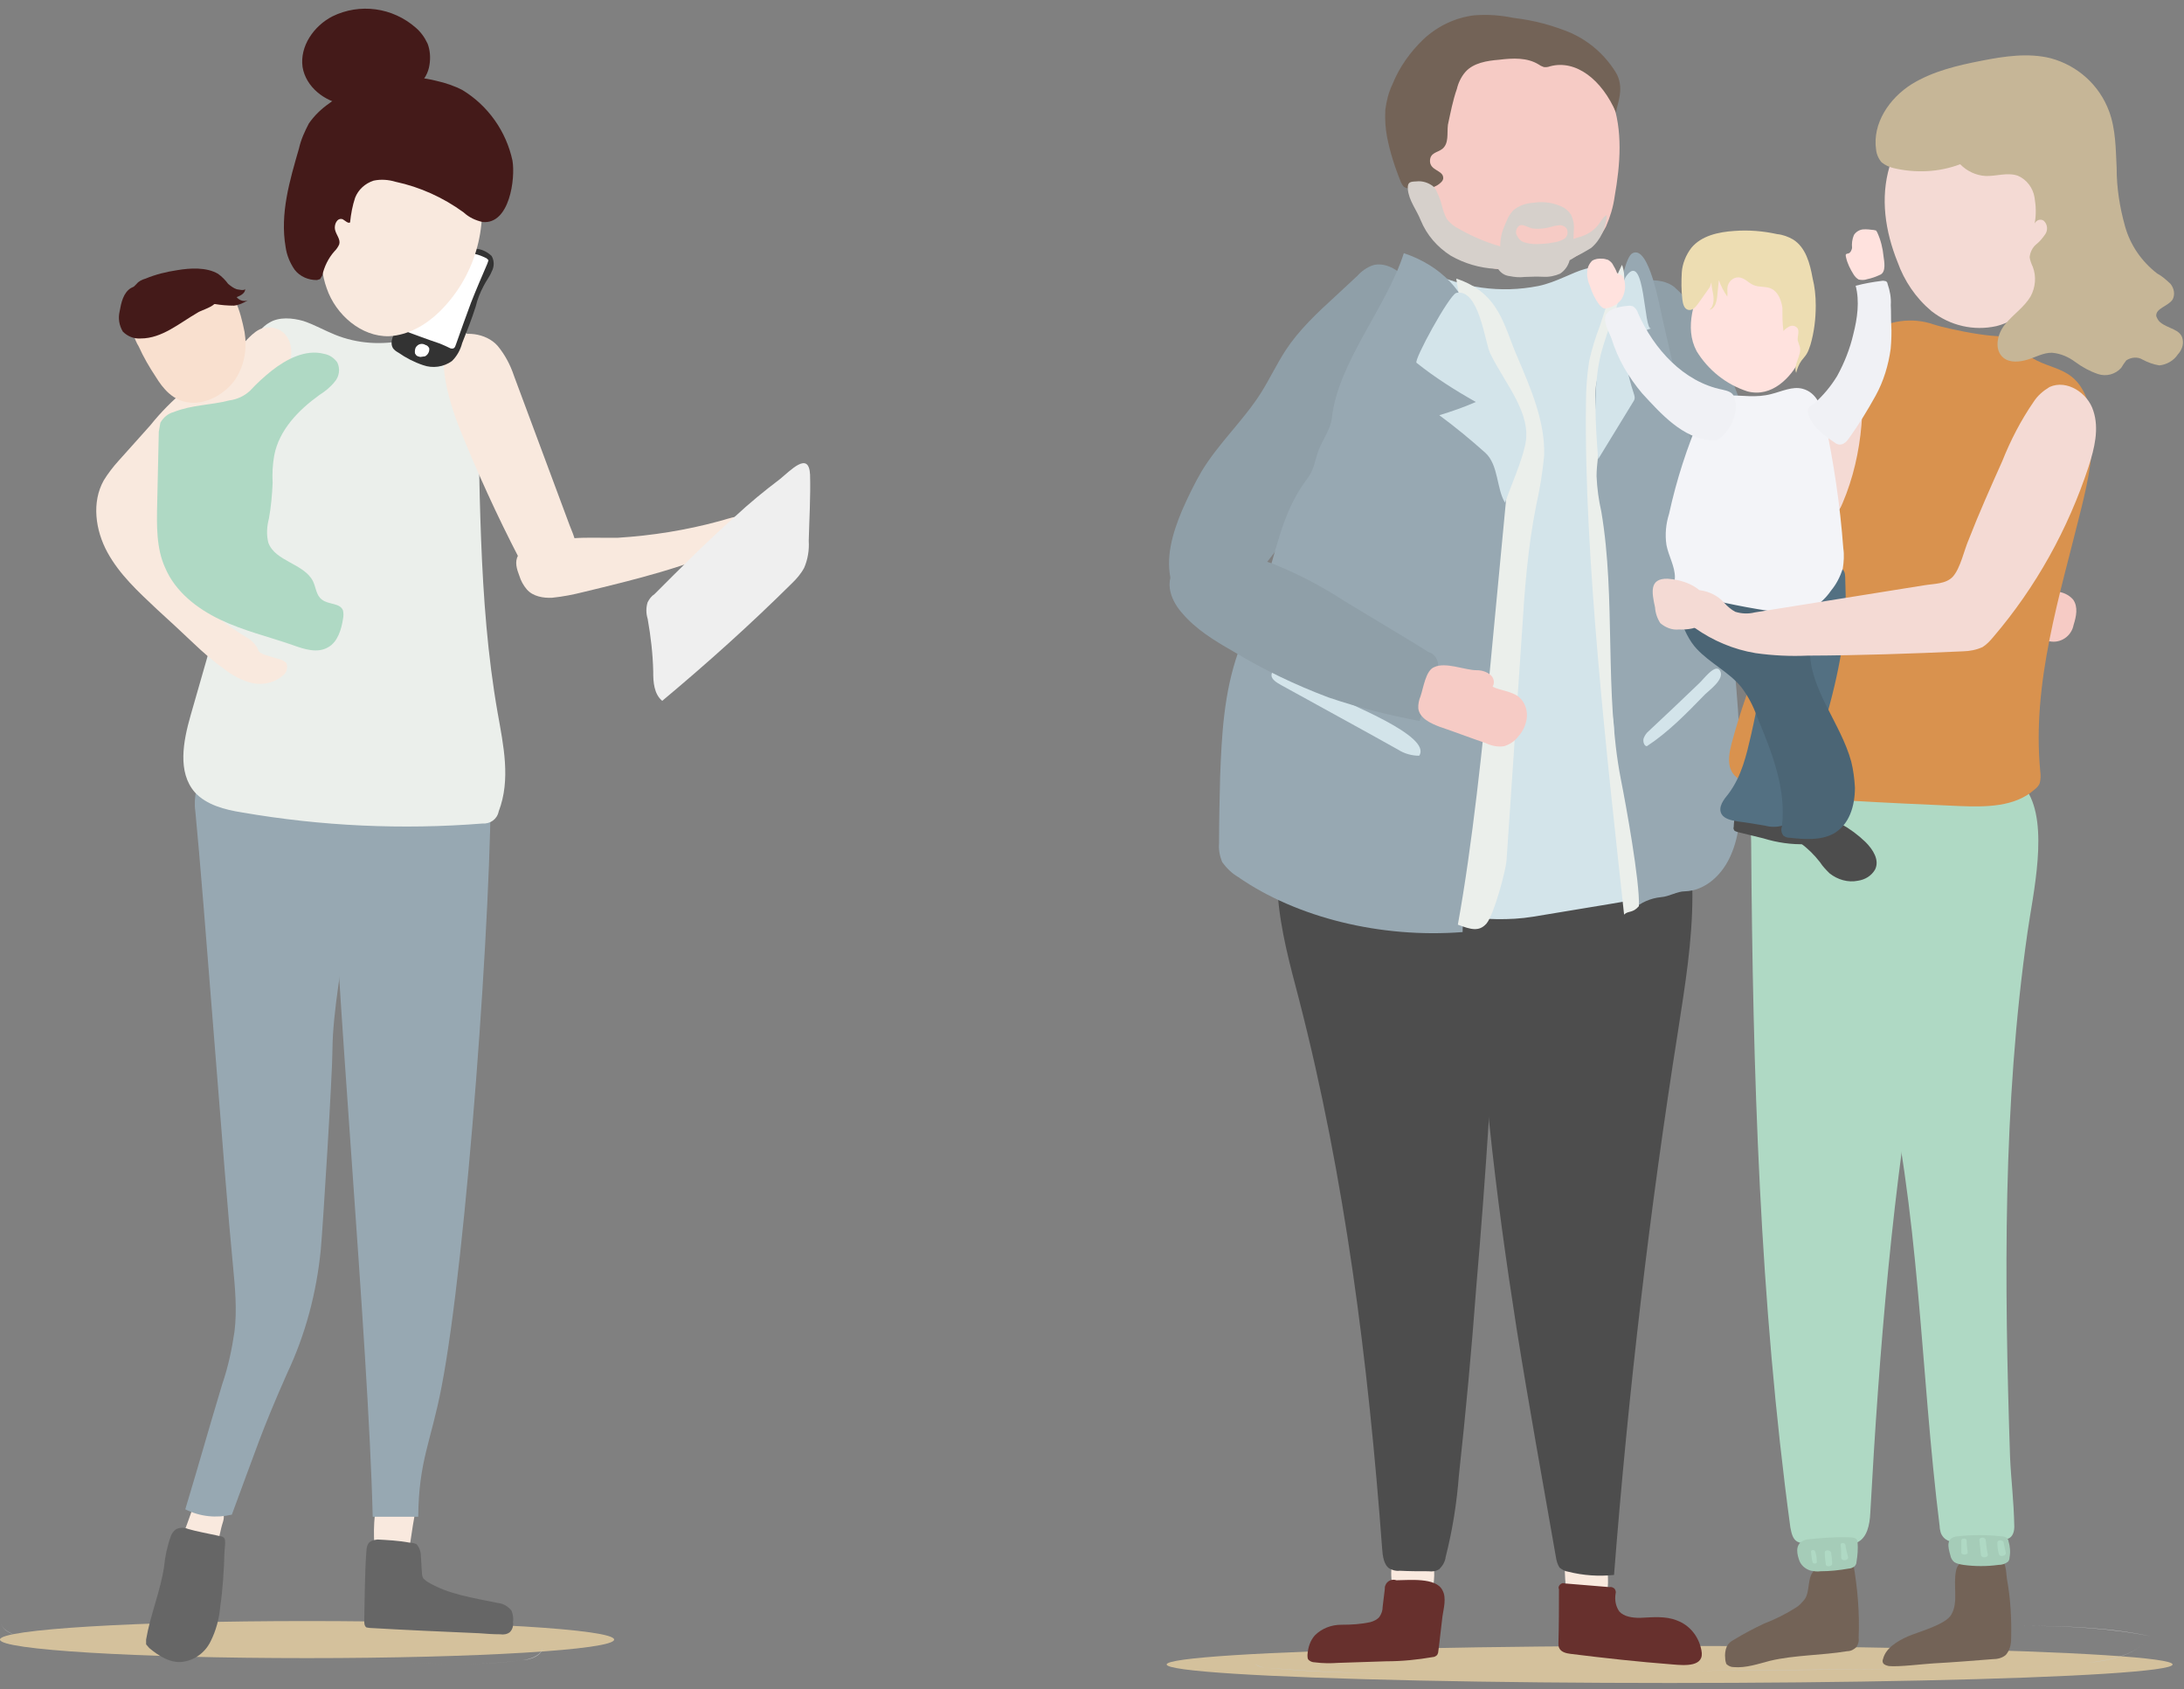 <?xml version="1.0" encoding="utf-8"?>
<!-- Generator: Adobe Illustrator 21.1.0, SVG Export Plug-In . SVG Version: 6.00 Build 0)  -->
<svg version="1.1" id="Capa_1" xmlns="http://www.w3.org/2000/svg" xmlns:xlink="http://www.w3.org/1999/xlink" x="0px" y="0px"
	 viewBox="0 0 412.5 319" style="enable-background:new 0 0 412.5 319;" xml:space="preserve">
<rect x="0" y="0" width="412.5" height="319" fill="#808080" stroke="none"/>
<style type="text/css">
	.st0{fill:#D4C19C;}
	.st1{fill:url(#SVGID_1_);}
	.st2{fill:#F9E9DE;}
	.st3{fill:#97A8B2;}
	.st4{fill:#EBEFEB;}
	.st5{fill:#F9E0CF;}
	.st6{fill:#AFD9C4;}
	.st7{fill:#441A19;}
	.st8{fill:#333333;}
	.st9{fill:#FFFFFF;}
	.st10{fill:#EFEFEF;}
	.st11{fill:#666666;}
	.st12{fill:url(#SVGID_2_);}
	.st13{fill:#8F9FA8;}
	.st14{fill:#4D4D4D;}
	.st15{fill:#D3E4EA;}
	.st16{fill:#F6CBC5;}
	.st17{fill:#67302D;}
	.st18{fill:#736357;}
	.st19{fill:#D6D0CB;}
	.st20{fill:#F4DAD4;}
	.st21{fill:#D9924E;}
	.st22{fill:#537082;}
	.st23{fill:#4B6575;}
	.st24{fill:#FFE2DE;}
	.st25{fill:#F3F4F8;}
	.st26{fill:#A5CCB8;}
	.st27{fill:#EDDDB2;}
	.st28{fill:#F0F1F5;}
	.st29{fill:#998675;}
	.st30{fill:#C6B697;}
</style>
<g transform="translate(0.194 1.014)">
	<ellipse class="st0" cx="57.8" cy="308.6" rx="58" ry="3.5"/>
	
		<linearGradient id="SVGID_1_" gradientUnits="userSpaceOnUse" x1="-595.315" y1="516.3" x2="-594.315" y2="516.3" gradientTransform="matrix(102.234 0 0 -9.375 60861.18 5149.576)">
		<stop  offset="0" style="stop-color:#CCCCCC"/>
		<stop  offset="1" style="stop-color:#CCCCCC"/>
	</linearGradient>
	<path class="st1" d="M86,313.2c4.2,0.1,8.4-0.2,12.5-0.7c1.7-0.2,3.9-1.1,3.8-2.7v0.2c0,1.5-2.1,2.4-3.8,2.5
		C94.3,313,90.1,313.3,86,313.2c-3.1,0-6.2-0.1-9.3-0.2c-15.1-0.3-30.1-0.8-45.2-1.2c-9.9-0.3-20-0.6-29.2-4.2
		c-1.1-0.4-2.3-1.2-2.3-2.3c0,1.1,1.2,1.8,2.3,2.3c9.2,3.6,19.3,3.9,29.2,4.2c15.1,0.4,30.1,0.9,45.2,1.2
		C79.7,313.1,82.8,313.2,86,313.2z"/>
	<path class="st2" d="M40.9,290.9l-0.2,0.4l-0.6,0.2c-1.5,0-3-0.2-4.5-0.4c-0.6-0.1-1.4-0.4-1.6-1c0-0.3,0.1-0.6,0.2-0.9
		c0.7-1.7,1.3-3.4,1.9-5.1l0.1-0.2l0.3-0.1c1.1,0,2.1,0.1,3.2,0.3c0.7,0.1,1.9,0.2,2.3,0.9c0.3,0.7-0.3,1.9-0.4,2.5
		C41.3,288.7,41.1,289.7,40.9,290.9z"/>
	<path class="st2" d="M77.2,290.9c-1.4,0.1-4.8,0.2-6.2,0.3l-0.3-0.1l-0.2-0.4c-0.1-1.9-0.1-3.7,0.1-5.6l0.2-0.4l0.4-0.2
		c1.5-0.2,2.9-0.3,4.4-0.3c0.7-0.1,1.4,0.1,2,0.4c0.6,0.3,0.5,0.6,0.4,1.2C77.7,287.4,77.5,289.1,77.2,290.9z"/>
	<path class="st3" d="M43.6,285c-2.9,0.7-6,0.4-8.8-1c3.1-10.3,3.9-13.4,7-23.7c1.1-3.2,1.8-6.5,2.3-9.9c0.5-4.1,0.1-8.3-0.3-12.5
		c-1.6-16.1-5.5-69.6-7.1-85.7c-0.2-1.4-0.1-2.8,0.2-4.1c1.2-3.7,12-4.3,15.8-4.6c0.9-0.1,7.3-0.1,8,0.4c0.8,0.6,7.1-0.5,7.2,0.4
		c1.9,12.6-5.2,39.2-5.3,52.8c0,4.6-1.8,33.4-2.2,37.8c-0.8,8.2-2.9,16.1-6.4,23.5C49.1,269.5,48.4,272.1,43.6,285z"/>
	<path class="st3" d="M65.5,145.8c1-0.8,10.6-1.5,11.8-1.5l15.2,0.3c0.3,24.6-4.6,92.2-9.3,116.3c-2,10.4-4.3,13.9-4.4,24.5h-8.6
		c-0.8-33.2-7.2-102.2-8-135.4C62.3,148.3,64.2,146.8,65.5,145.8z"/>
	<path class="st4" d="M83,61.4c-2.2,0.4-4.3,1.2-6.6,1.8c-4.4,1-9.1,0.7-13.3-1c-2-0.8-3.9-1.9-6-2.6c-2.1-0.6-4.6-0.8-6.4,0.3
		c-2.7,1.5-3.6,4.9-4,8c-1.5,11.2-0.3,22.8-2.2,33.9c-0.7,3.9-1.8,7.6-2.8,11.4c-1.9,7-3.9,14-5.9,20.9c-1.4,4.9-2.5,10.7,0.8,14.5
		c2.2,2.4,5.7,3.3,8.9,3.8c15,2.6,30.3,3.3,45.4,2.1c1.5,0.1,2.8-0.8,3.1-2.3c2.3-6,0.9-12.4-0.2-18.6c-3.8-21.6-3.2-43.7-4-65.6
		C89.6,63,88.7,60.4,83,61.4z"/>
	<path class="st2" d="M84.6,73.8c-0.9-3.2-1.9-9.4,0.4-10.9c2.3-1.5,6.6-1.1,8.8,1.4c1.4,1.7,2.4,3.6,3.1,5.7
		c3.5,9.4,7,18.8,10.5,28.2c0.9,2.1,1.6,4.4,2.1,6.7c0.1,0.5,0.1,1.1,0,1.7c-0.2,0.5-0.6,0.9-1.1,1.1c-2.5,1.4-5.6,4.4-8.1,2.1
		c-1-0.9-1.8-3.9-2.4-5.3c-4.2-8.1-8-16.4-11.4-24.9C85.7,77.6,85.1,75.7,84.6,73.8z"/>
	<path class="st2" d="M50.3,60.8c-2.2,0.1-3.7,2.3-5.3,3.8c-2.9,3.2-6.9,5.3-10.2,8c-2.4,2-4.6,4.2-6.6,6.7c-2,2.2-3.9,4.4-6,6.7
		c-1,1.1-2,2.4-2.8,3.7c-2.3,4.1-1.6,9.4,0.7,13.6s5.8,7.4,9.3,10.7c2.4,2.2,4.7,4.3,7,6.5c1.8,1.7,3.6,3.3,5.6,4.7
		c1.6,1.3,3.5,2.3,5.5,2.8c2.1,0.4,4.3-0.1,5.9-1.6c0.6-0.5,0.8-1.4,0.5-2.2c-0.3-0.3-0.8-0.6-1.2-0.7c-1-0.3-1.8-0.5-2.7-0.8
		c-0.4-0.1-0.7-0.3-1.1-0.5c-0.4-0.3-0.4-0.9-0.7-1.2c-0.5-0.7-1.1-1.3-1.9-1.7c-7.3-4.4-13.8-10.9-15.8-19.2
		c-0.3-0.9-0.4-1.9-0.2-2.8c0.2-0.8,0.6-1.5,1.1-2.2c1.6-2.6,3.3-5.1,5.3-7.4c2.9-3.4,6.5-6.1,9.8-9.1c3.2-3.1,6.4-6.5,7.9-10.7
		C55.6,64.6,54.3,60.7,50.3,60.8z"/>
	<path class="st5" d="M37,51.1c1.4,0.1,2.8,0.4,4.1,1c1.4,0.8,2.5,2.1,3.1,3.6c0.9,1.9,1.4,4,1.8,6c0.5,3,0,6.1-1.6,8.7
		c-1.8,2.8-5.5,5-8.8,4.6c-3.1-0.3-5-2.6-6.4-4.9c-1.2-1.8-2.3-3.7-3.2-5.7c-0.8-1.3-1.2-2.8-1.4-4.4c-0.1-1.7,0.2-3.5,1.1-5
		C27.4,50.7,32.8,50.8,37,51.1z"/>
	<path class="st6" d="M32.6,76.8c-1.1,0.3-1.9,1-2.5,2c-0.1,0.5-0.2,1.1-0.3,1.7c-0.1,4.5-0.2,8.9-0.3,13.4
		c-0.1,4.2-0.2,8.6,1.5,12.3c1.9,4.5,6,7.7,10.4,9.8c4.4,2.1,9.1,3.2,13.7,4.8c2.2,0.8,4.7,1.6,6.7,0.4c1.8-1,2.5-3.4,2.8-5.4
		c0.1-0.5,0.1-1,0-1.5c-0.5-1.5-2.8-1.1-4-2.1c-1.1-0.8-1.1-2.3-1.7-3.5c-1.7-3.3-7.1-3.7-8.4-7.2c-0.4-1.5-0.3-3.1,0.1-4.6
		c0.4-2.2,0.6-4.5,0.7-6.7c-0.1-1.8,0-3.5,0.3-5.2c0.9-4.8,4.6-8.6,8.5-11.4c1.1-0.7,2.1-1.5,2.9-2.5c0.9-1,1.1-2.5,0.5-3.7
		c-0.6-0.8-1.4-1.4-2.5-1.6c-3.5-0.9-7.1,1-9.9,3.2c-1.5,1.2-2.8,2.4-4.1,3.8c-1.1,1-2.4,1.6-3.9,1.8C39.7,75.5,36.1,75.4,32.6,76.8
		z"/>
	<path class="st7" d="M22.4,57.8c0.3-1.7,0.7-3.5,2.1-4.4l0.6-0.3l0.5-0.5c0.4-0.5,1-0.8,1.7-1c1.9-0.8,4-1.3,6-1.6
		c2.4-0.4,5.5-0.6,7.7,0.7c0.7,0.5,1.4,1.2,1.9,1.9c0.5,0.4,1,0.8,1.6,1c0.1,0,1.6,0.4,1.6-0.1c0.1,0.8-0.8,1.3-1.6,1.6
		c0.5,0.6,1.3,0.9,2.1,0.6c-0.8,0.5-1.7,0.9-2.6,1c-1.2,0-2.4-0.1-3.6-0.3h-0.1c-0.9,0.8-2.6,1.2-3.3,1.7c-3.3,1.9-6.6,4.8-10.6,4.8
		c-1.3,0.1-2.5-0.4-3.4-1.3C22.3,60.4,22.1,59.1,22.4,57.8z"/>
	<g transform="translate(-7.038 11.158) rotate(-8)">
		<path class="st7" d="M87.1,12.3c0.4-1.3,0.5-2.7,0.2-4C86.9,7,86.3,5.9,85.5,5c-3.8-4.4-9.8-6.1-15.3-4.3
			c-3.7,1.3-6.9,4.7-6.9,8.7c0.1,3.8,3.2,7,6.8,8.1C75.2,19.1,85.4,18.3,87.1,12.3z"/>
		<path class="st8" d="M90.8,47.9c1.2,0.2,2.2,0.9,2.9,1.8c0.4,1,0.2,2.1-0.4,2.9c-0.5,0.9-1.3,1.6-1.9,2.5c-0.8,1.1-1.5,2.3-2,3.6
			c-1.1,2.3-2.3,4.4-3.5,6.5c-0.5,1.2-1.3,2.3-2.4,3.1c-1.7,0.9-3.8,0.9-5.5,0c-1.6-0.8-3-1.8-4.3-3c-0.4-0.3-0.7-0.6-0.9-1
			c-0.4-1,0.2-2.1,0.9-3c2.5-3.6,5-7.2,7.5-10.7c0.7-1.1,2.4-4.4,3.6-4.6c0.7-0.1,2.1,0.6,2.8,0.8C88.6,47.2,89.7,47.6,90.8,47.9z"
			/>
		<path class="st9" d="M81.7,64.7c-2.4-1.2-4.8-2.5-7.2-3.8c0.9-1,1.7-2.1,2.5-3.2c0.4-0.7,0.8-1.4,1.2-2c1.8-3,3.8-5.9,6-8.7
			l0.3-0.3l0.4,0.1c1.5,0.5,3.1,1.1,4.6,1.7c1.2,0.3,2.2,0.8,3.2,1.5l0.3,0.4L92.7,51c-1.4,2.3-2.8,4.6-4.1,6.9
			c-1.3,2.4-2.5,4.7-3.8,7.2c-0.3,0.5-0.4,1.1-1.2,0.8C83,65.5,82.4,65.1,81.7,64.7z"/>
		<path class="st9" d="M79.6,65.3c0,0.6-0.4,1.2-1,1.4h-0.9c-0.3-0.1-0.5-0.2-0.7-0.4l-0.2-0.4c0-0.4,0.1-0.8,0.3-1.1
			c0.5-0.6,1.3-0.7,1.9-0.2C79.3,64.7,79.5,65,79.6,65.3z"/>
		<path class="st2" d="M75.4,25.9c-4.3,2.3-7.9,5.9-10.2,10.2c-2.6,4.6-4.3,10.1-3.2,15.3c1,5.2,5.2,10,10.4,10.6
			c3.6,0.3,7.1-1.1,10-3.2c7.5-5.5,11.6-14.5,10.9-23.7c-0.2-3.7-0.9-8.3-4.4-10.2C85.3,23,78.9,24.1,75.4,25.9z"/>
		<path class="st7" d="M92.9,43.1c-1.3-0.5-2.4-1.2-3.3-2.3c-3.4-3.3-7.5-5.9-11.9-7.5c-1.3-0.6-2.7-0.9-4.1-0.8
			c-1.7,0.3-3.1,1.3-3.9,2.7c-0.7,1.4-1.2,2.9-1.6,4.5c-0.4,0.2-0.9-0.5-1.3-0.8c-1-0.5-1.8,0.8-1.7,1.8s0.8,1.9,0.4,2.8
			c-0.3,0.5-0.7,0.9-1.1,1.2c-1.3,1.1-2.3,2.6-2.9,4.2L61,49.5l-0.6,0.1c-1.6-0.2-3.1-1.1-3.9-2.5c-0.7-1.4-1.1-2.9-1.1-4.5
			c-0.2-6.4,2.5-12.3,5.1-18.1c0.6-1.6,1.5-3,2.5-4.4c1.2-1.3,2.7-2.4,4.3-3.2c2.1-1.2,4.4-2.1,6.7-2.7c4.7-1,9.6-0.5,14,1.3
			c1.6,0.6,3.2,1.4,4.6,2.4c4.4,3.6,7.1,8.9,7.5,14.5C100.2,35.8,97.9,44.3,92.9,43.1z"/>
	</g>
	<g transform="translate(-28.628 33.855) rotate(-17)">
		<path class="st2" d="M119.3,106.2c-2.8-0.8-5.5-1.8-8.2-2.4c-2.5-0.6-5.1-0.9-7.6-0.9c-1.1-0.1-2.3,0.2-3.2,1
			c-1,0.9-1,2.4-0.9,3.7c0,1,0.2,2,0.6,2.9c0.7,1.6,2.5,2.5,4.1,2.9c2,0.4,4,0.6,6,0.7c10,0.6,20.1,1.2,30-0.2
			c1.5-0.3,5-1.1,4.6-3.4c-0.4-2-4.7-1.6-6.2-1.7C132,108.6,125.6,107.7,119.3,106.2z"/>
		<path class="st10" d="M153.6,117.3c-0.4,1.7-1.2,3.3-2.3,4.6c-0.9,0.9-2,1.6-3.2,2.2c-9.7,5.1-19.6,9.7-29.8,14
			c-1.1-1.7-0.6-3.9,0-5.8c0.9-3.2,1.5-6.5,1.9-9.8c0-1.1,0.3-2.1,0.9-3c0.5-0.5,1-0.9,1.7-1.1c6.2-3.3,12.4-6.6,18.9-9.6
			c3.3-1.6,6.7-3,10-4.2c2.5-1,6.9-3.6,5.8,0.8C156.4,109.4,154.9,113.4,153.6,117.3z"/>
	</g>
	<path class="st11" d="M77.2,290.3c0.5,0,0.9,0.1,1.3,0.3c0.5,0.6,0.8,1.4,0.8,2.2c0.1,1.1,0.1,2.2,0.2,3.2c0,0.4,0.1,0.8,0.3,1.1
		l0.6,0.5c4,2.5,8.8,3.1,13.5,4.1c1,0.1,1.8,0.6,2.5,1.4c0.3,0.7,0.4,1.5,0.3,2.2c0.1,0.7-0.1,1.4-0.6,1.9c-0.5,0.4-1.2,0.5-1.8,0.4
		c-1.4,0-2.7-0.1-4-0.2c-6.9-0.3-13.8-0.6-20.7-1l-0.6-0.1c-0.4-0.3-0.4-0.9-0.4-1.3c0.1-4.4,0.1-8.8,0.4-13
		c0.1-1.6,0.5-2.1,2.1-2.3C72.9,289.8,75.1,289.9,77.2,290.3z"/>
	<path class="st11" d="M35.3,287.7c-0.7-0.3-1.6-0.3-2.3,0.1c-0.4,0.3-0.7,0.7-0.9,1.2c-0.7,1.9-1.1,3.8-1.3,5.8
		c-0.7,4.7-2.6,9.1-3.4,13.8c0,0.3,0,0.6,0,0.9l0.6,0.7c1.8,1.5,4,2.9,6.3,2.6c2.3-0.3,4.3-1.8,5.3-3.9c1-2,1.6-4.2,1.8-6.5
		c0.5-3.4,0.7-6.9,0.8-10.3c0-0.6,0.3-2.1,0-2.6c-0.3-0.5-1-0.4-1.6-0.6C38.8,288.5,37,288.2,35.3,287.7z"/>
</g>
<g transform="translate(0.448 1.71)">
	<ellipse class="st0" cx="314.9" cy="312.6" rx="95" ry="3.5"/>
	
		<linearGradient id="SVGID_2_" gradientUnits="userSpaceOnUse" x1="-596.612" y1="514.176" x2="-595.612" y2="514.176" gradientTransform="matrix(169.853 0 0 -8.862 101572.055 4866.56)">
		<stop  offset="0" style="stop-color:#CCCCCC"/>
		<stop  offset="1" style="stop-color:#CCCCCC"/>
	</linearGradient>
	<path class="st12" d="M263.1,314.2c-8.2,0.1-16.3-0.3-24.4-1c-0.8,0-1.5-0.2-2.1-0.7c0.6,0.4,1.3,0.7,2.1,0.7
		c8.1,0.8,16.1,1.1,24.2,1h0.4c3,0,5.9,0,8.8,0C269.1,314.2,266.1,314.2,263.1,314.2z M319.6,313.8c16.2-0.1,32.4-0.3,48.5-0.4
		C351.9,313.5,335.7,313.6,319.6,313.8L319.6,313.8z M368.8,313.4c8.4,0.1,16.8-0.3,25.1-1.1c3.8-0.4,7.9-1.2,10.8-3.8
		c-2.9,2.6-7,3.3-10.8,3.8C385.5,313.1,377.2,313.5,368.8,313.4L368.8,313.4z M236.1,311.8c-0.1-0.3-0.2-0.6-0.2-1
		C235.9,311.2,236,311.5,236.1,311.8L236.1,311.8z M405.8,307.3L405.8,307.3c-7.1-1.6-15.7-2-24.7-2l0,0
		C390.1,305.3,398.6,305.8,405.8,307.3z"/>
	<path class="st13" d="M315.9,52.6c8.8,7.9,11.4,20.5,16.2,31.3c1.9,4.3,4.3,8.5,6.6,12.6c0.9,1.8,2.1,3.5,3.6,4.8
		c1.6,1.1,3.3,1.9,5.2,2.3c5.6,1.4,4.6,0.9,10.4,1.3c7.5,0.5,1.9,0,9.4,0.5c0.9,0,1.7,0.2,2.5,0.5c1.3,0.8,2.2,2.2,2.2,3.7
		c0.1,1.5-1.4,5.7-1.8,7.1c-0.1,0.7-0.4,1.3-0.9,1.7c-0.5,0.3-1.1,0.5-1.6,0.5c-3.1,0.2-6.1,0.3-9.2,0.1c-18.1-0.7-16.2-0.8-34-4
		c-1.3-0.2-1.5-3.2-2.6-3.9c-1.3-1-2.3-2.2-2.9-3.7c-3.9-7.9-4.9-16.8-6.9-25.4c-1.3-5.5-3-10.9-4.8-16.4c-0.9-2.9-4-8.5-2.4-11.5
		C306.9,50.9,313.4,50.3,315.9,52.6z"/>
	<path class="st2" d="M270.2,298.9c0,0.1,0,0.3-0.1,0.4c-0.1,0.2-0.3,0.2-0.6,0.2c-2.1,0.2-4.2,0-6.3-0.6c-0.3,0-0.6-0.3-0.6-0.7
		c-0.3-1.6-0.4-3.2-0.1-4.9c0-0.1,0.1-0.3,0.2-0.4c0.1-0.1,0.3-0.2,0.5-0.1c1.6-0.1,5.1-0.5,6.5,0.3
		C271,294,270.2,297.6,270.2,298.9z"/>
	<path class="st2" d="M303.1,299c0,0.1-0.1,0.3-0.2,0.4c-0.1,0.1-0.3,0.2-0.5,0.2c-2.1,0.1-4.2,0.1-6.3,0c-0.2,0-0.4,0-0.5-0.1
		c-0.2-0.2-0.3-0.4-0.2-0.6c-0.2-1.6-0.3-3.2-0.3-4.8c2,0,4,0.1,6,0.1c1.4,0,1.8-0.1,2.1,1.1C303.3,296.6,303.3,297.8,303.1,299z"/>
	<path class="st14" d="M275.1,276.9c-0.4,5.2-1.2,10.3-2.5,15.4c-0.1,0.9-0.6,1.7-1.2,2.3c-0.6,0.4-1.3,0.5-2.1,0.4
		c-1.8,0-3.6,0-5.4-0.1c-0.7,0.1-1.3-0.1-1.9-0.4c-1.1-0.7-1.3-2.4-1.4-3.8c-2.6-35-7-70-15.7-103.7c-1.7-6.5-3.5-13-4-19.7
		c-0.5-6.7,0.6-13.8,4.2-19.2c5-7.4,13.9-9.9,22.1-10.4c4.2-0.4,8.4-0.1,12.5,0.9c4.8,1.2,4.2,3.3,4,8.5
		c-0.3,10.4-0.7,20.9-1.2,31.4c-1,20.9-2.3,41.8-4.1,62.6C277.5,253.2,276.4,265,275.1,276.9z"/>
	<path class="st14" d="M293.4,292.2c0.1,0.7,0.3,1.5,0.7,2.1c0.5,0.4,1,0.7,1.7,0.8c2.8,0.7,5.7,0.9,8.6,0.6
		c2.7-34.5,6.7-68.7,12.1-102.8c1.3-8.4,2.7-16.9,2.7-25.4c0-8.5-1.5-17.3-5.6-24.5c-3.2-5.5-7.8-10-13.5-13
		c-5.5-2.8-19.7-5.6-20.7,4.3c-1.1,12.5-1.5,25.1-1.1,37.6c0.6,26,3.7,51.8,7.7,77.3C288.3,263.6,290.9,277.9,293.4,292.2z"/>
	<path class="st13" d="M258.8,48.4c-1.1,0.4-2.1,1.1-2.9,2c-1.4,1.3-2.8,2.6-4.2,3.9c-3.4,3.1-6.8,6.3-9.3,10.1
		c-1.7,2.6-3,5.4-4.7,8.1c-3.3,5.2-8,9.5-11.2,14.8c-1.4,2.4-2.6,4.9-3.7,7.4c-1.8,4.3-3.2,9-2,13.5c0.6,2.2,2,4.3,4.2,4.9
		c1.6,0.3,3.2,0,4.6-0.7c3.9-1.8,6.9-5,9.6-8.4c11.2-14.2,16.9-31.5,24.8-47.5c0.9-1.8,2.3-3.5,1.1-5.4
		C263.8,49.2,261,47.7,258.8,48.4z"/>
	<path class="st15" d="M269.2,49.4c-1.1-0.6-2.5-1.2-3.5-0.5c-0.4,0.4-0.8,0.9-1,1.5c-16.7,32.8-9.4,28.5-18.3,50
		c-1.9,4.5-5.2,26.5-6.3,31.3c-2.2,8.9-1.7,14.1-1.2,23.3c0,1.5,0.3,3,0.8,4.4c0.8,1.4,2,2.6,3.4,3.4c7.8,5.1,9,7.1,18.3,7.3
		c9.3,0.2,18.5,2.8,27.7,1.3c4.8-0.8,9.7-1.6,14.5-2.4c6.8-1.1,14.2-2.6,18.4-8c1.9-2.6,3.1-5.6,3.8-8.7c4.2-17.3,0.1-35.4-4.8-52.5
		c-4.5-15.7-9.2-31.8-15.5-46.8c-3.5-8.2-8.6-2.1-15.4-0.7C283,53.7,275.7,52.7,269.2,49.4z"/>
	<path class="st3" d="M302.5,62.4c-1.8,4.7-2.6,9.7-2.3,14.7c0.1,11.9,0.9,23.7,2.4,35.5c0.5,4.5,0.7,9.1,0.7,13.6
		c0.2,2.8,0.5,5.6,1,8.4c0.4,3.1-0.2,8.3,0.5,11.3c1.9,8.2,1.4,15.8,3.2,24.1c1.5-1.3,3.3-2.1,5.3-2.3c1.5-0.1,3-1.1,4.5-1.1
		c3.7-0.1,7.2-3,8.9-7.4c1.7-4.2,1.7-9.2,1.6-13.9c-0.1-11.6-1.1-23.1-3-34.5c-0.9-5.2-2.1-10.4-3.3-15.5
		c-2.8-12.2-5.6-24.4-8.4-36.6c-0.6-2.6-2.6-14.2-5.7-12.6c-1.3,0.6-2.2,6.1-2.8,7.7C304.3,56.7,303.4,59.6,302.5,62.4z"/>
	<path class="st4" d="M301.7,59.9c-0.8,2.1-1.5,4.3-2,6.6c-0.4,2.6-0.6,5.2-0.6,7.9c-0.4,28.9,4.1,68,7.2,96.6
		c0.8-0.8,1.6-0.2,2.8-1.6c0.2-4.6-2.5-19.4-3.4-23.9c-3.2-16.4-0.9-34.1-3.7-50.6c-0.5-2.2-0.8-4.4-0.9-6.7c0-2.3,0.5-4.6,0.5-6.9
		c0-3.1-1-6.2-0.7-9.3c0.2-3.1,1.6-5.8,2.6-8.5c1.2-3.3,3.9-11.7,2.4-15.2C304.2,51.6,303,56.1,301.7,59.9z"/>
	<path class="st15" d="M311.4,60.3c-1.7,0.6-3.4,1.2-5.2,1.8c0.1,3.5,0.8,7.1,1.9,10.4c0.1,0.3,0.2,0.6,0.2,0.9
		c0,0.3-0.1,0.5-0.3,0.8c-2.2,3.6-4.4,7.2-6.6,10.8c-0.5-6.6-1-13.5,0.5-19.8c0.7-2.6,1.6-5.2,2.6-7.7c0.7-1.8,1.3-5.9,2.3-7.2
		C310.3,45.7,310,60.8,311.4,60.3z"/>
	<path class="st3" d="M264.7,46.1c-3.3,10.3-12.5,20.7-13.6,31.2c-0.2,1.9-1.8,4.2-2.5,6c-0.8,2.2-0.8,3.7-2.3,5.6
		c-4.8,6.4-5.7,13.9-8.2,20.9c-1.4,3.9-3.3,7.7-4.7,11.7c-2.7,7.7-3.1,15.6-3.4,23.5c-0.1,4.2-0.2,8.3-0.2,12.5
		c-0.1,1.2,0.1,2.4,0.6,3.6c0.8,1.1,1.8,2.1,3,2.8c11.1,7.7,27,11.6,42.4,10.4c0-2.1,0.4-4.1,1-6.1c0.6-1.7,1.4-3.4,2-5
		c0.7-2.5,1.1-5,1.1-7.6c0.5-8.2,1-16.5,1.4-24.7c0.6-9.7,1.1-19.4,3.1-28.9c0.7-2.7,1-5.4,1.1-8.1c-0.1-2.2-0.6-4.4-0.9-6.6
		c-0.5-4.2,0.1-8.5-0.9-12.7c-1.2-5.4-5-10.3-6.2-15.7C276.3,53.6,271.9,48.5,264.7,46.1z"/>
	<path class="st4" d="M286.1,65.6c2.6,6.1,5.3,12.3,5.1,18.7c-0.3,3.2-0.8,6.3-1.5,9.4c-1.6,8-2.2,16.1-2.7,24.2
		c-1,14.3-1.9,28.5-2.9,42.8c-0.1,1.9-2.4,10.4-3.8,12s-3,1.1-5.4,0.2c2.7-14.8,4.8-34.6,6.2-49.6c1.2-12.6,2.4-25.3,3.6-37.9
		c0.3-2,0.3-4,0-6c-0.5-2.6-1.8-4.9-3-7.4c-3.2-6.7-6.1-14.1-7.1-21.1C282.8,53.6,283.6,59.9,286.1,65.6z"/>
	<path class="st15" d="M267.1,66.8c3.5,2.8,7.3,5.2,11.2,7.4c-2.3,1-4.6,1.8-6.9,2.5c3,2.2,5.9,4.6,8.7,7.1c2.5,2.3,2.1,6.8,3.7,9.4
		c1.2-3.3,3.1-7.6,3.8-10.8c1.4-6-3.8-11.6-6.6-17.4c-1-2.1-2.1-12.3-6.4-11.4C273.2,54.1,266.5,66.4,267.1,66.8z"/>
	<path class="st15" d="M311,136.3c-0.5,0.4-0.8,0.9-1,1.4c-0.2,0.6,0.1,1.5,0.6,1.5c4-2.6,7.5-6.2,11-9.8c0.8-0.8,3.8-2.9,2.8-4.5
		c-0.9-1.4-3.2,1.8-3.9,2.4C317.5,130.2,314.2,133.3,311,136.3z"/>
	<path class="st15" d="M250.4,129.2c-1.6-0.8-3.2-1.7-4.6-2.7c-1.6-1.2-3.2-2.6-5.5-2.9c0.3,0.7-0.6,1.5-0.6,2.2
		c0,0.8,1,1.4,1.9,1.9c7.4,4.1,14.8,8.1,22.1,12.2c1.1,0.7,2.5,1.1,3.9,1.1C270.1,137.3,254.1,131.2,250.4,129.2z"/>
	<g transform="matrix(0.839, -0.545, 0.545, 0.839, -56.458, 24.288)">
		<path class="st13" d="M187.9,219.9c1.7-0.9,3.9-0.5,5.7,0.2c4.5,1.9,8.5,5.1,11.3,9.1c2.8,4,5.2,8.3,7.2,12.8l6.7,13.8l1.4,3
			c0.7,0.8,0.8,1.9,0.3,2.9c-0.6,0.9-1.3,1.6-2.2,2.2c-2.2,1.6-4.4,3.3-6.6,4.9c-4.3-4.1-8.3-8.4-12-13.1c-3.9-5.3-7.4-11-10.3-17
			c-1.9-3.7-3.7-7.4-4.2-11.5C184.8,224.5,185.4,221.2,187.9,219.9z"/>
		<path class="st16" d="M225.9,266.6c0.8,0.5,1.4,1.2,1.7,2c0.4,0.9,0,1.9-0.8,2.3c0.9,1.5,2.5,2.6,3.1,4.3c0.4,1.3,0.1,2.8-0.7,3.9
			c-0.8,1.1-2,1.9-3.4,2.3c-1.1,0.4-2.2,0.4-3.3,0.1c-1.1-0.5-2-1.4-2.6-2.4c-1.9-2.4-3.7-4.9-5.6-7.3c-1.1-1.5-2.3-3.4-1.5-5.1
			c0.4-0.7,1-1.3,1.6-1.7c1.3-1,3.5-3.6,5.2-3.2C221.9,262.1,224.1,265.4,225.9,266.6z"/>
	</g>
	<path class="st17" d="M316.3,304.3c-2.2-0.9-4.7-0.6-7-0.5c-1.4,0-3-0.2-3.9-1.2c-0.7-1-0.9-2.2-0.7-3.4c0.1-0.3,0-0.6-0.2-0.9
		c-0.2-0.2-0.6-0.4-0.9-0.3c-2.8-0.2-5.7-0.5-8.5-0.7c-0.4-0.2-0.9,0.1-1.1,0.5c-0.1,0.2-0.1,0.4,0,0.6c0,3.4,0,6.7-0.1,10.1
		c0,0.4,0,0.8,0.2,1.1c0.4,0.7,1.3,0.9,2.1,1c6.4,0.8,12.8,1.5,19.3,2c2.3,0.2,6.1,0.5,5.4-2.7C320.4,307.3,318.7,305.2,316.3,304.3
		z"/>
	<path class="st17" d="M263.3,296.7c-0.8-0.3-1.8,0.1-2.1,1c-0.1,0.2-0.1,0.4-0.1,0.7c-0.1,1.1-0.3,2.2-0.4,3.3
		c0,0.7-0.2,1.3-0.6,1.9c-0.4,0.5-1,0.8-1.7,1c-1.8,0.4-3.6,0.5-5.5,0.5c-1.9,0-3.7,0.7-5,2c-0.9,1-1.3,2.3-1.4,3.7
		c0,0.3,0,0.5,0.1,0.8c0.3,0.4,0.8,0.6,1.3,0.6c1.5,0.2,3,0.2,4.4,0.1c3-0.1,6.1-0.2,9.1-0.3c3,0,5.9-0.3,8.8-0.8
		c0.3,0,0.6-0.2,0.8-0.4c0.1-0.2,0.2-0.4,0.2-0.6c0.3-2.2,0.5-4.4,0.8-6.7c0.2-1.4,0.8-3.5,0-4.9
		C270.8,296.1,265.6,296.7,263.3,296.7z"/>
	<path class="st16" d="M368.6,116.8c-0.1,0.2,0,0.5,0.1,0.7c0.2,0.2,0.4,0.3,0.6,0.3c5.7,1.5,11.5,2.1,17.4,1.6
		c2.1,0.4,4.1-1,4.5-3.1c0.5-1.6,0.9-3.4-0.1-4.8c-0.8-0.9-1.9-1.4-3.1-1.5c-1.2-0.1-2.4-0.2-3.5-0.5c-0.3-0.1-0.6-0.3-0.8-0.5
		c-0.1-0.2-0.1-0.5-0.2-0.7c-0.3-0.8-1.3-0.9-2.2-0.9c-2.7,0-5.3-0.1-8-0.1c-2.4,0-2.2,1.2-2.9,3
		C369.6,112.4,368.9,114.6,368.6,116.8z"/>
	<g transform="translate(-2.51 8.018) rotate(-7)">
		<path class="st16" d="M303.1,46.4c1.4,6,0.1,12.3-1.7,18.2c-0.5,1.9-1.3,3.7-2.3,5.4c-3.7,5.5-11.3,7-17.9,6.1
			c-3.2-0.3-6.2-1.3-9-2.9c-3.8-2.5-6.6-6.2-8-10.5c-1.4-4.3-1.8-8.8-1.4-13.3c0.1-3.4,1-6.7,2.6-9.7c2.6-4.4,7.5-7.2,12.6-7.9
			C288.4,30.3,300.5,35.4,303.1,46.4z"/>
		<path class="st18" d="M274.3,40.8c0.4-1.1,1.1-2.2,2-3c1.7-1.5,4.3-1.6,6.6-1.5c2.6,0,5.3,0.2,7.3,1.8c0.2,0.2,0.5,0.4,0.9,0.6
			c0.4,0.1,0.8,0.1,1.2,0c5-0.7,9.4,3.7,11.3,10.2c0.2-1.3,2.4-4.4,0.8-7.7c-1.6-3.4-4.1-6.2-7.3-8.2c-3.3-1.9-6.8-3.3-10.5-4.2
			c-2.4-0.8-4.8-1.3-7.4-1.4c-3.6,0-7.1,1.2-10,3.3c-2.8,2.1-5.2,4.7-6.9,7.8c-0.9,1.4-1.5,3-1.9,4.6c-0.3,1.7-0.4,3.4-0.3,5
			c0.2,3,0.8,6.1,1.6,9c0.1,0.3,0.2,0.5,0.4,0.8c0.3,0.3,0.7,0.4,1.1,0.5c2,0.4,4.3,0.8,5.9-0.4c0.3-0.2,0.6-0.5,0.6-0.9
			c0.1-1.4-2.3-1.6-2.1-3.4c0.2-1.6,1.6-1.4,2.6-2c1.4-0.9,1.2-2.8,1.6-4.4C272.6,45,273.3,42.8,274.3,40.8z"/>
		<path class="st19" d="M285.5,71.7c-0.7-0.1-1.4-0.3-2.1-0.6c-0.7-0.3-1.1-1-1.3-1.7c-0.1-0.7,0.3-1.4,0.9-1.6
			c0.7-0.1,1.6,0.7,2.3,0.9c1.2,0.3,2.4,0.3,3.6,0.1c0.5-0.1,1-0.1,1.6-0.1c0.5,0.1,1,0.4,1.2,0.9c0.2,0.7-0.1,1.5-0.8,1.8
			c-0.7,0.3-1.4,0.4-2.1,0.4C287.8,71.9,286.6,71.8,285.5,71.7z M297.7,69.5c-0.8,0.8-1.8,1.4-3,1.7c-0.6,0.2-1.3,0.2-2,0.4
			c0.1-0.6,0.2-1.2,0.3-1.8c0.2-0.9,0.1-1.9-0.2-2.8c-0.3-0.6-0.7-1.1-1.2-1.5c-1.6-1.1-3.6-1.7-5.6-1.6c-1.4-0.1-2.8,0.2-4,1
			c-0.5,0.5-1,1-1.3,1.6c-0.5,0.8-0.9,1.5-1.3,2.4c-0.3,0.8-0.5,1.6-0.6,2.4c-2.6-1.1-5-2.5-7.3-4.2c-0.9-0.6-1.6-1.3-2.1-2.2
			c-0.3-0.8-0.5-1.7-0.6-2.6c-0.1-0.9-0.3-1.7-0.6-2.6c-0.1-0.4-0.3-0.8-0.6-1.2c-0.8-0.8-1.9-1.3-3-1.3c-1.2-0.1-1.7-0.1-1.8,1.2
			c-0.1,2.2,1.2,4.2,1.7,6.2c0.8,2.9,2.5,5.4,4.8,7.3c2.4,1.8,5.2,3,8.1,3.5c0.2,0,0.3,0,0.5,0.1c0.4,0.8,1.1,1.4,2,1.6
			c0.9,0.3,1.8,0.5,2.8,0.5c1.2,0.1,2.3,0.2,3.5,0.4c1.1,0.2,2.2,0.1,3.2-0.2c1-0.5,1.7-1.3,2.1-2.3c0.6-0.2,1.2-0.6,1.6-0.7
			c0.9-0.3,1.8-0.7,2.7-1.1c2-1.3,3.3-3.5,3.7-5.8C298.8,68.1,298.3,68.9,297.7,69.5L297.7,69.5z"/>
	</g>
	<path class="st18" d="M340.4,300.3c-0.5,0.6-1,1.2-1.7,1.6c-1.9,1.2-3.9,2.2-6,3c-1.9,0.9-3.8,1.9-5.6,3c-0.6,0.3-1.1,0.7-1.4,1.3
		c-0.3,0.7-0.4,1.5-0.3,2.3c0,0.3,0.1,0.7,0.2,1c0.4,0.4,0.9,0.6,1.4,0.6c2.3,0.2,4.6-0.6,6.9-1.2c4.7-1.1,9.7-1,14.5-1.8
		c0.7,0,1.3-0.3,1.8-0.8c0.3-0.5,0.5-1.1,0.4-1.7c0.2-4.7-0.2-9.4-1-14c-1.5,0.2-2.9,0.4-4.4,0.6c-1,0-2,0.2-2.9,0.6
		C340.8,296,341.5,298.8,340.4,300.3z"/>
	<path class="st18" d="M371,293.1c-0.4,0-0.7,0.1-1,0.2c-0.5,0.4-0.9,0.9-1,1.6c-0.6,2.8,0.5,5.9-0.9,8.3c-1.1,1.9-6.1,3.2-8.2,4.1
		c-2,0.9-4.2,2.2-4.7,4.3c-0.1,0.2-0.1,0.5,0,0.7c0.2,0.4,0.7,0.5,1.1,0.6c1.8,0.2,6.6-0.4,8.4-0.5c3.7-0.2,7.4-0.5,11.2-0.8
		c0.9,0,1.8-0.2,2.5-0.8c0.7-0.8,1-1.9,1-3c0.1-3.8-0.1-7.6-0.8-11.4c-0.2-1.5-0.1-3.7-1.8-3.8C374.9,292.6,373,292.9,371,293.1z"/>
	<path class="st6" d="M382.5,174.3c-4.7,32.8-4.4,66-3.3,99.2c0.2,4.4,0.7,8,0.8,13.1c0,1.2-0.5,2.3-1.6,2.3l-8.9,0.4
		c-1.4,0.5-2.9-0.2-3.4-1.6c-0.1-0.4-0.2-0.8-0.2-1.2c-3.7-29.6-3.7-59.6-10.8-88.7c-2.4-9.6-4-19.3-4.9-29.1
		c-0.4-3.7-0.3-7.4,0.5-11.1c1.7-6.2,6.2-11.3,12.3-13.6c5.4-2,15.8-1.8,19.4,3.6C386.6,154.1,383.5,167.2,382.5,174.3z"/>
	<path class="st6" d="M330.3,157.5c0.3,43.2,1.6,86.4,7.4,129.2c0.2,1,0.4,2.2,1.3,2.7c0.6,0.3,1.2,0.4,1.8,0.4c1.5,0,5.9,0,7.4,0
		c0.7,0,1.4,0,2-0.2c2-0.8,2.5-3.4,2.6-5.6c1.7-30.9,4.2-61.7,9.6-92.1c1-5.8,2.1-11.5,3.5-17.2c1.7-7.3,3.9-14.5,3.9-22
		c0.1-1.8-0.2-3.6-0.9-5.3c-0.8-1.5-1.9-2.8-3.2-3.8c-4.5-3.6-10.2-5.4-16-6c-3.9-0.4-14.7-1.7-17.4,1.5
		C329.2,142.8,330.3,153,330.3,157.5z"/>
	<path class="st14" d="M327,154.5c-0.1,0.2,0,0.4,0.1,0.6c0.2,0.2,0.4,0.2,0.6,0.3c1.6,0.4,3.3,0.8,4.9,1.2c2.6,0.8,5.3,1.2,8,1.1
		c0.9,0,1.7-0.2,2.5-0.7c0.7-0.4,1.1-1.2,1.1-2c-0.3-0.9-1.1-1.6-2.1-1.7c-1-0.2-2-0.2-2.9-0.3c-2-0.2-3.8-1.1-5.7-1.7
		c-1.4-0.5-2.9-0.6-4.4-0.3C327.1,151.4,327.1,152.9,327,154.5z"/>
	<path class="st14" d="M339.6,157.5c1.4,1,2.6,2.2,3.7,3.6c0.5,0.8,1.2,1.5,1.8,2.1c1.5,1.2,3.5,1.8,5.4,1.4
		c1.3-0.2,2.5-0.9,3.2-2.1c0.9-1.8-0.4-3.8-1.8-5.2c-2.8-2.7-6.2-4.6-10-5.5c-0.4-0.1-0.8-0.2-1.3-0.2c-1.5,0.2-2.7,1.3-3.1,2.7
		C337.1,155.6,338.6,156.7,339.6,157.5z"/>
	<path class="st20" d="M348,69c-2.4,6.9-6,13.3-10.5,19c-1.4,1.8-3,3.7-2.8,5.9c0.2,2.8,3.4,4.6,6.2,4.3c2.8-0.4,5.1-2.4,6.8-4.6
		c3.1-4.1,4.6-9.2,6.1-14.1c0.6-2.1,1.3-4.2,1.9-6.3c0.7-1.9,1-3.9,0.8-5.8c-0.3-2-2.3-4.4-4.5-4C349.7,63.8,348.6,67.1,348,69z"/>
	<path class="st21" d="M380.5,60.9c-0.4,2.4,1.7,4.5,3.8,5.5c2.2,1.1,4.6,1.5,6.5,3c2.4,1.9,3.4,5,3.7,8c0.7,5.7-0.5,11.5-1.9,17.1
		c-4,16.3-9.3,32.7-7.7,49.4c0.1,0.8,0.1,1.5-0.1,2.3c-0.2,0.5-0.6,0.9-1,1.2c-3.7,3.3-9.2,3.3-14.2,3.1c-6.8-0.3-13.6-0.6-20.4-1
		c-6.2-0.4-12.6-0.8-18.5-2.8c-1.7-0.6-3.5-1.4-4.2-3c-0.7-1.5-0.3-3.4,0.1-5c3.2-11.9,8.1-23.2,14.4-33.7c2-3.3,4.2-6.5,5.8-10
		c4.4-9.2,5.3-19.7,4-29.8c-0.2-0.8-0.1-1.7,0.2-2.5c0.3-0.6,0.8-1.1,1.4-1.4c3.7-2.5,8.3-3.2,12.5-1.7
		C366.6,60.2,380.1,63.3,380.5,60.9z"/>
	<path class="st22" d="M339,150.5c-0.5,1.5-1.2,3.1-2.8,3.7c-1.1,0.3-2.2,0.3-3.3,0c-1.8-0.3-3.5-0.6-5.2-0.8
		c-1.2-0.2-2.5-0.5-3-1.4c-0.7-1.3,0.4-2.7,1.3-3.8c2.5-3.3,3.4-7.3,4.3-11.2c1.1-4.9,2.1-9.8,1.9-14.8c-0.2-3.2-0.8-6.6,0.5-9.6
		c1.4-2.6,3.6-4.5,6.4-5.5c1.8-0.7,4.7-1.9,6.7-1.8c2.6,0.2,2.2,1.2,2.3,3.5c0.2,4.7-0.2,9.3-1,13.9
		C345.4,132.1,342.2,141.3,339,150.5z"/>
	<path class="st23" d="M320,120.8c2.5,2.7,6.1,4.4,8.4,7.2c1.3,1.7,2.3,3.6,3,5.6c2.8,6.7,5.6,13.7,4.7,20.8
		c-0.2,0.6-0.1,1.2,0.3,1.7c0.4,0.3,0.8,0.4,1.3,0.4c2.7,0.3,5.6,0.5,8-0.7c3.2-1.7,4.2-5.4,4.2-8.8c-0.1-1.7-0.3-3.3-0.7-4.9
		c-2-7.3-7.9-13.7-7.8-21.1c0-3.5,1.3-7.6-1.3-10.3c-1.3-1.2-2.9-2-4.7-2.3c-3.6-1-14.4-3.5-17.4-0.6
		C314.6,110.8,317.5,118.2,320,120.8z"/>
	<path class="st24" d="M339.5,66.2c1.5-2.8,2.2-6,1.9-9.2c-0.7-6-6.6-11.2-13.1-11.6c-1.1-0.1-2.2,0-3.2,0.4
		c-1.8,0.8-2.8,2.7-3.5,4.5c-2,4.5-4,9.8-1.6,14.3c2.2,3.6,5.6,6.3,9.6,7.6C334.2,73.4,337.8,69.6,339.5,66.2z"/>
	<path class="st25" d="M334.1,72.7c2-0.5,4-1.5,5.9-1c2.7,0.7,3.7,3.5,4.2,6c1.7,7.9,2.9,16,3.5,24.1c0.2,1.3,0.1,2.6-0.1,3.9
		c-0.5,1.5-1.2,2.9-2.2,4.1c-0.9,1.3-2,2.4-3.4,3.2c-2.6,1.4-5.8,1.1-8.7,0.6c-5.2-0.8-10.3-1.9-15.4-3.3c-0.6-0.1-1.2-0.4-1.7-0.9
		c-0.3-0.7-0.4-1.4-0.3-2.1c0-2.1-1.2-4-1.6-6.1c-0.3-2-0.1-4,0.5-5.9c1.4-6.4,3.4-12.6,6-18.6C323.7,70.6,328.4,74.2,334.1,72.7z"
		/>
	<g transform="translate(13.003 -21.847) rotate(8)">
		<path class="st20" d="M324.3,88.9c1,1.3,1,3.1,0.2,4.5c-1,1.4-2.8,1.8-4.5,2c-1.2,0.3-2.5,0-3.6-0.7c-0.7-0.8-1.2-1.8-1.4-2.8
			c-1-2.7-1.9-5.3,1.6-5.7C319.2,86,322.7,86.6,324.3,88.9z"/>
		<path class="st20" d="M376.1,55.4c1-4.1,2.4-8.1,4.3-11.9c0.6-1.3,1.5-2.3,2.6-3.2c3-1.9,7.3,0.1,8.8,3.3c1.6,3.2,1.2,7,0.6,10.5
			c-2.2,12.3-6.7,24-13.4,34.5c-0.5,0.8-1,1.5-1.7,2.1c-1.1,0.7-2.3,1.1-3.5,1.3c-9.6,1.8-19.3,3.5-29,4.9c-3.2,0.6-6.5,0.9-9.8,0.9
			c-4.2-0.1-8.3-1.2-12-3.1c-1.6-0.8-3.3-2-3.4-3.8c-0.1-1.8,1.6-3.2,3.4-3.4c1.8,0,3.5,0.6,4.8,1.7c0.7,0.6,1.5,1.1,2.3,1.4
			c1.2,0.2,2.5,0.1,3.7-0.4c10.3-3.2,20.6-6.3,30.9-9.5c1.9-0.6,4.1-0.8,5.2-2.4c1.2-1.8,1.4-5.3,2-7.4
			C373.1,65.8,374.6,60.6,376.1,55.4z"/>
	</g>
	<path class="st26" d="M339.3,292.7c0.3,1.1,1.2,1.9,2.3,2.2c0.6,0.1,1.2,0.2,1.8,0.1c1.8,0,3.6-0.2,5.3-0.5c0.4,0,0.8-0.2,1.1-0.4
		c0.2-0.2,0.4-0.5,0.4-0.9c0.2-1.2,0.3-2.4,0.2-3.7c0-0.1,0-0.2-0.1-0.4c-0.2-0.4-0.8-0.5-1.4-0.5c-2.7-0.1-5.4,0.1-8.1,0.4
		C338.7,289.5,338.8,291.2,339.3,292.7z"/>
	<path class="st26" d="M367.9,291.9c0.1,0.6,0.4,1.1,0.8,1.4c0.5,0.3,1.1,0.4,1.7,0.5c2.2,0.3,4.4,0.3,6.6,0c0.7,0,1.3-0.2,1.8-0.6
		c0.2-0.2,0.3-0.5,0.3-0.8c0.2-1,0.1-2.1-0.2-3.1c0-0.2-0.2-0.5-0.3-0.6c-0.3-0.2-0.7-0.3-1.1-0.3c-2.7-0.3-5.5-0.3-8.2,0
		C367,288.6,367.5,290.5,367.9,291.9z"/>
	<path class="st6" d="M342.4,291.3c-0.1-0.4-0.8-0.4-0.8,0c0.1,0.7,0.1,1.3,0.3,2c0.1,0.4,0.9,0.3,0.8-0.1
		C342.7,292.5,342.6,291.9,342.4,291.3z"/>
	<path class="st6" d="M345.4,291.5c-0.1-0.6-1.3-0.6-1.2,0c0,0.7,0.1,1.4,0.2,2.2c0.1,0.6,1.2,0.4,1.2-0.1
		C345.6,292.8,345.5,292.2,345.4,291.5z"/>
	<path class="st6" d="M348.6,292.3c-0.2-0.8-0.4-1.5-0.5-2.3c-0.1-0.4-0.9-0.5-0.9,0c0.1,0.8,0.1,1.6,0.1,2.4
		C347.3,293.2,348.8,293,348.6,292.3z"/>
	<path class="st6" d="M371,289.2c0-0.5-1-0.5-1,0c0,0.7,0,1.5,0,2.2c-0.1,0.6,1.3,0.6,1.2,0C371.1,290.7,371,289.9,371,289.2z"/>
	<path class="st6" d="M374.6,289.1c-0.1-0.6-1.2-0.6-1.2,0c0.1,0.9,0.2,1.9,0.3,2.8c0.1,0.7,1.4,0.6,1.3-0.1
		C374.8,290.9,374.7,290,374.6,289.1z"/>
	<path class="st6" d="M378,289.6c-0.1-0.6-1.2-0.6-1.2,0c0,0.8,0.1,1.5,0.3,2.2c0.2,0.6,1.4,0.3,1.3-0.3
		C378.3,291,378.1,290.3,378,289.6z"/>
	<path class="st27" d="M341.9,50.8c-0.5-2.8-1.3-5.8-3.7-7.3c-0.9-0.5-1.9-0.9-3-1c-2.7-0.6-5.4-0.8-8.1-0.6c-3,0.2-6.2,0.9-8.1,3.2
		c-1,1.3-1.7,3-1.8,4.6c-0.1,1.7-0.1,3.4,0.1,5.1c0.1,0.8,0.3,1.8,1.1,2c0.8,0.2,1.4-0.5,1.9-1.2c0.7-1,1.5-2.1,2.2-3.1l0.3-0.9
		c0,0.5,0.1,1.1,0.2,1.6c0.3,1.3,0.4,2.8-0.6,3.6c1.1-0.2,1.4-1.6,1.5-2.7c0.1-1,0.2-2,0.3-2.9c0.4,1.1,0.9,2.1,1.6,3.1
		c0.1-0.7-0.1-1.4,0.1-2.1c0.3-1,1.3-1.7,2.3-1.5c1,0.2,1.6,1,2.5,1.4c1.1,0.5,2.4,0.2,3.4,0.7c1.3,0.6,1.9,2.2,2.1,3.6
		c0,1.5,0,2.9,0.2,4.4c0.3-0.4,0.8-0.7,1.2-0.9c0.5-0.2,1-0.1,1.4,0.3c0.5,0.6,0,1.6,0.1,2.4c0.1,0.4,0.3,0.8,0.4,1.2
		c0.4,1.6-1.3,3.3-0.7,4.9c0.2-0.8,0.5-1.6,1-2.3c0.3-0.4,0.7-0.8,1-1.3c0.3-0.5,0.5-1.1,0.7-1.7c0.7-2.4,1-4.9,1-7.4
		C342.5,54.1,342.3,52.4,341.9,50.8z"/>
	<g transform="translate(54.749 -42.472) rotate(31)">
		<path class="st28" d="M277.8-32.7c5.1,1.5,10.9,3.3,15.7,0.9c0.5-0.2,0.9-0.5,1.2-1c0.2-0.5,0.3-1,0.4-1.6c0.4-2,0-4.1-1.2-5.8
			c-0.3-0.3-0.6-0.6-0.9-0.9c-0.7-0.6-1.7-0.3-2.6,0c-7,2.5-15,0.1-21.1-4.2c-0.4-0.4-1-0.6-1.5-0.6c-0.3,0.1-0.6,0.2-0.8,0.4
			c-1,0.7-2.8,2.2-2.7,3.6c0.1,1.4,2.2,2.5,3.2,3.3C270.5-35.9,274-34,277.8-32.7z"/>
		<path class="st24" d="M265.3-45.9c0-1.3-0.5-2.5-1.4-3.4c-0.3-0.3-0.8-0.6-1.2-0.5c-0.1,0.1-0.2,0.1-0.3,0.1
			c-0.3,0-0.5-0.1-0.7-0.3c-0.3-0.2-0.6-0.4-1-0.6c-0.4-0.3-0.9-0.4-1.4-0.4c-0.4,0.1-0.8,0.2-1.1,0.4c-0.6,0.3-1.1,0.7-1.4,1.3
			c-0.2,0.8-0.1,1.6,0.3,2.3c0.2,0.4,0.4,0.7,0.7,1c0.3,0.4,0.7,0.7,1.1,1c1,0.9,2.1,1.6,3.3,2.1c0.4,0.1,0.9,0.3,1.3,0.1
			c0.4-0.3,0.8-0.7,1.1-1.2C265-44.5,265.2-45.2,265.3-45.9z"/>
	</g>
	<g transform="matrix(0.848, -0.53, 0.53, 0.848, -20.009, 75.275)">
		<path class="st28" d="M314,189.2c2.5-1.4,4.8-3.1,6.8-5.1c2.2-2.1,4.3-4.6,5.2-7.5c1.6,0.5,3.1,1.1,4.6,1.8
			c0.3,0.1,0.5,0.3,0.7,0.5c0.1,0.2,0.1,0.4,0,0.6c-0.3,1.3-0.8,2.6-1.6,3.7c-0.6,1.1-1.3,2.1-1.9,3.2c-0.7,1.3-1.6,2.6-2.5,3.8
			c-2,2.4-4.4,4.5-7.1,6c-2.7,1.5-5.5,2.9-8.4,4.1c-0.7,0.3-1.6,0.6-2.3,0.1c-0.3-0.2-0.5-0.6-0.6-0.9c-0.6-1.3-1.1-2.6-1.4-4
			c-0.2-1.1-0.2-2.2,0.1-3.3c0.4-1,1.1-0.8,2-0.9C309.9,190.9,312,190.2,314,189.2z"/>
		<path class="st24" d="M328.5,176.7c-0.5-0.1-1-0.4-1.4-0.8c-0.2-0.4-0.3-0.8-0.3-1.3c0-1.2,0.1-2.4,0.5-3.5
			c0.1-0.3,0.2-0.6,0.5-0.5c0.1,0,0.2,0.1,0.3,0.1c0.4,0.1,0.8-0.2,1.1-0.5c0.4-0.8,0.9-1.4,1.6-1.9c0.6-0.3,1.4-0.3,2,0
			c0.6,0.3,1.2,0.8,1.7,1.2c0.1,0.1,0.2,0.2,0.3,0.3c0,0.1,0,0.3,0,0.4c-0.2,1.6-0.7,3.1-1.4,4.5c-0.4,0.9-1.1,2.7-2.3,2.6
			C330.2,177.2,329.3,177,328.5,176.7z"/>
	</g>
	<path class="st29" d="M383.7,40.7c-0.1,0.1-0.1,0.3-0.1,0.4C383.6,40.9,383.7,40.8,383.7,40.7z"/>
	<g transform="matrix(0.995, -0.105, 0.105, 0.995, -3.149, 17.148)">
		<path class="st20" d="M386.3,45.3c1.1,2.8,1.7,5.8,1.6,8.8c0.2,7-0.5,14.3-4.3,20.6c-2.2,3.6-5.8,6.9-10.6,7.6
			c-4.4,0.5-8.7-1-11.9-4.1c-2.7-2.8-4.5-6.2-5.4-9.9c-1.7-6-2-12.3,0.4-18.1C360.7,39.4,379.8,31.1,386.3,45.3z"/>
		<path class="st30" d="M403.8,84.8c-0.3-0.3-0.5-0.8-0.6-1.2c0-1.5,2.4-1.6,3.4-2.8c0.6-0.9,0.5-2.1-0.1-3
			c-0.7-0.8-1.4-1.6-2.3-2.2c-2.7-2.6-4.5-5.9-5.1-9.6c-0.6-3.6-0.8-7.3-0.4-11c0.2-3.6,0.6-7.3-0.3-10.8c-1.3-5.1-5-9.2-9.9-11.1
			c-4.1-1.5-8.7-1.3-13.1-0.9c-4.6,0.4-9.3,1-13.5,3c-4.5,2.2-8.2,6.6-8,11.6c0,0.9,0.3,1.8,0.8,2.5c0.6,0.6,1.3,1,2.1,1.3
			c4,1.4,8.4,1.7,12.6,0.6c1.1,1.4,2.7,2.4,4.5,2.7c2,0.3,4.2-0.3,6.1,0.6c1.6,0.9,2.6,2.6,2.7,4.4c0.1,1.6,0,3.3-0.5,4.9
			c0.4-0.6,1.1-0.8,1.7-0.4c0,0,0.1,0.1,0.1,0.1c0.6,0.7,0.6,1.8,0,2.5c-0.6,0.7-1.2,1.3-2,1.8c-0.7,0.5-1.2,1.3-1.4,2.2
			c0,0.6,0.2,1.3,0.4,1.9c0.5,1.9,0.1,3.9-1,5.5c-1.4,1.9-3.6,3-5.3,4.7c-1.7,1.6-2.7,4.6-1,6.3c1.1,1.1,3,1.1,4.5,0.8
			c1.6-0.3,3.1-1,4.7-0.8c1.6,0.3,3,1.1,4.2,2.2c1.2,1.1,2.5,2,4,2.7c1.5,0.7,3.3,0.4,4.5-0.7c0.3-0.4,0.7-0.9,1.1-1.3
			c1-0.5,2.2-0.5,3.1,0.2c0.9,0.6,1.9,1.1,3,1.4c1.4,0,2.8-0.6,3.7-1.7c0.8-0.7,1.3-1.7,1.2-2.7C407.6,86.5,405.1,86.2,403.8,84.8z"
			/>
	</g>
</g>
</svg>

